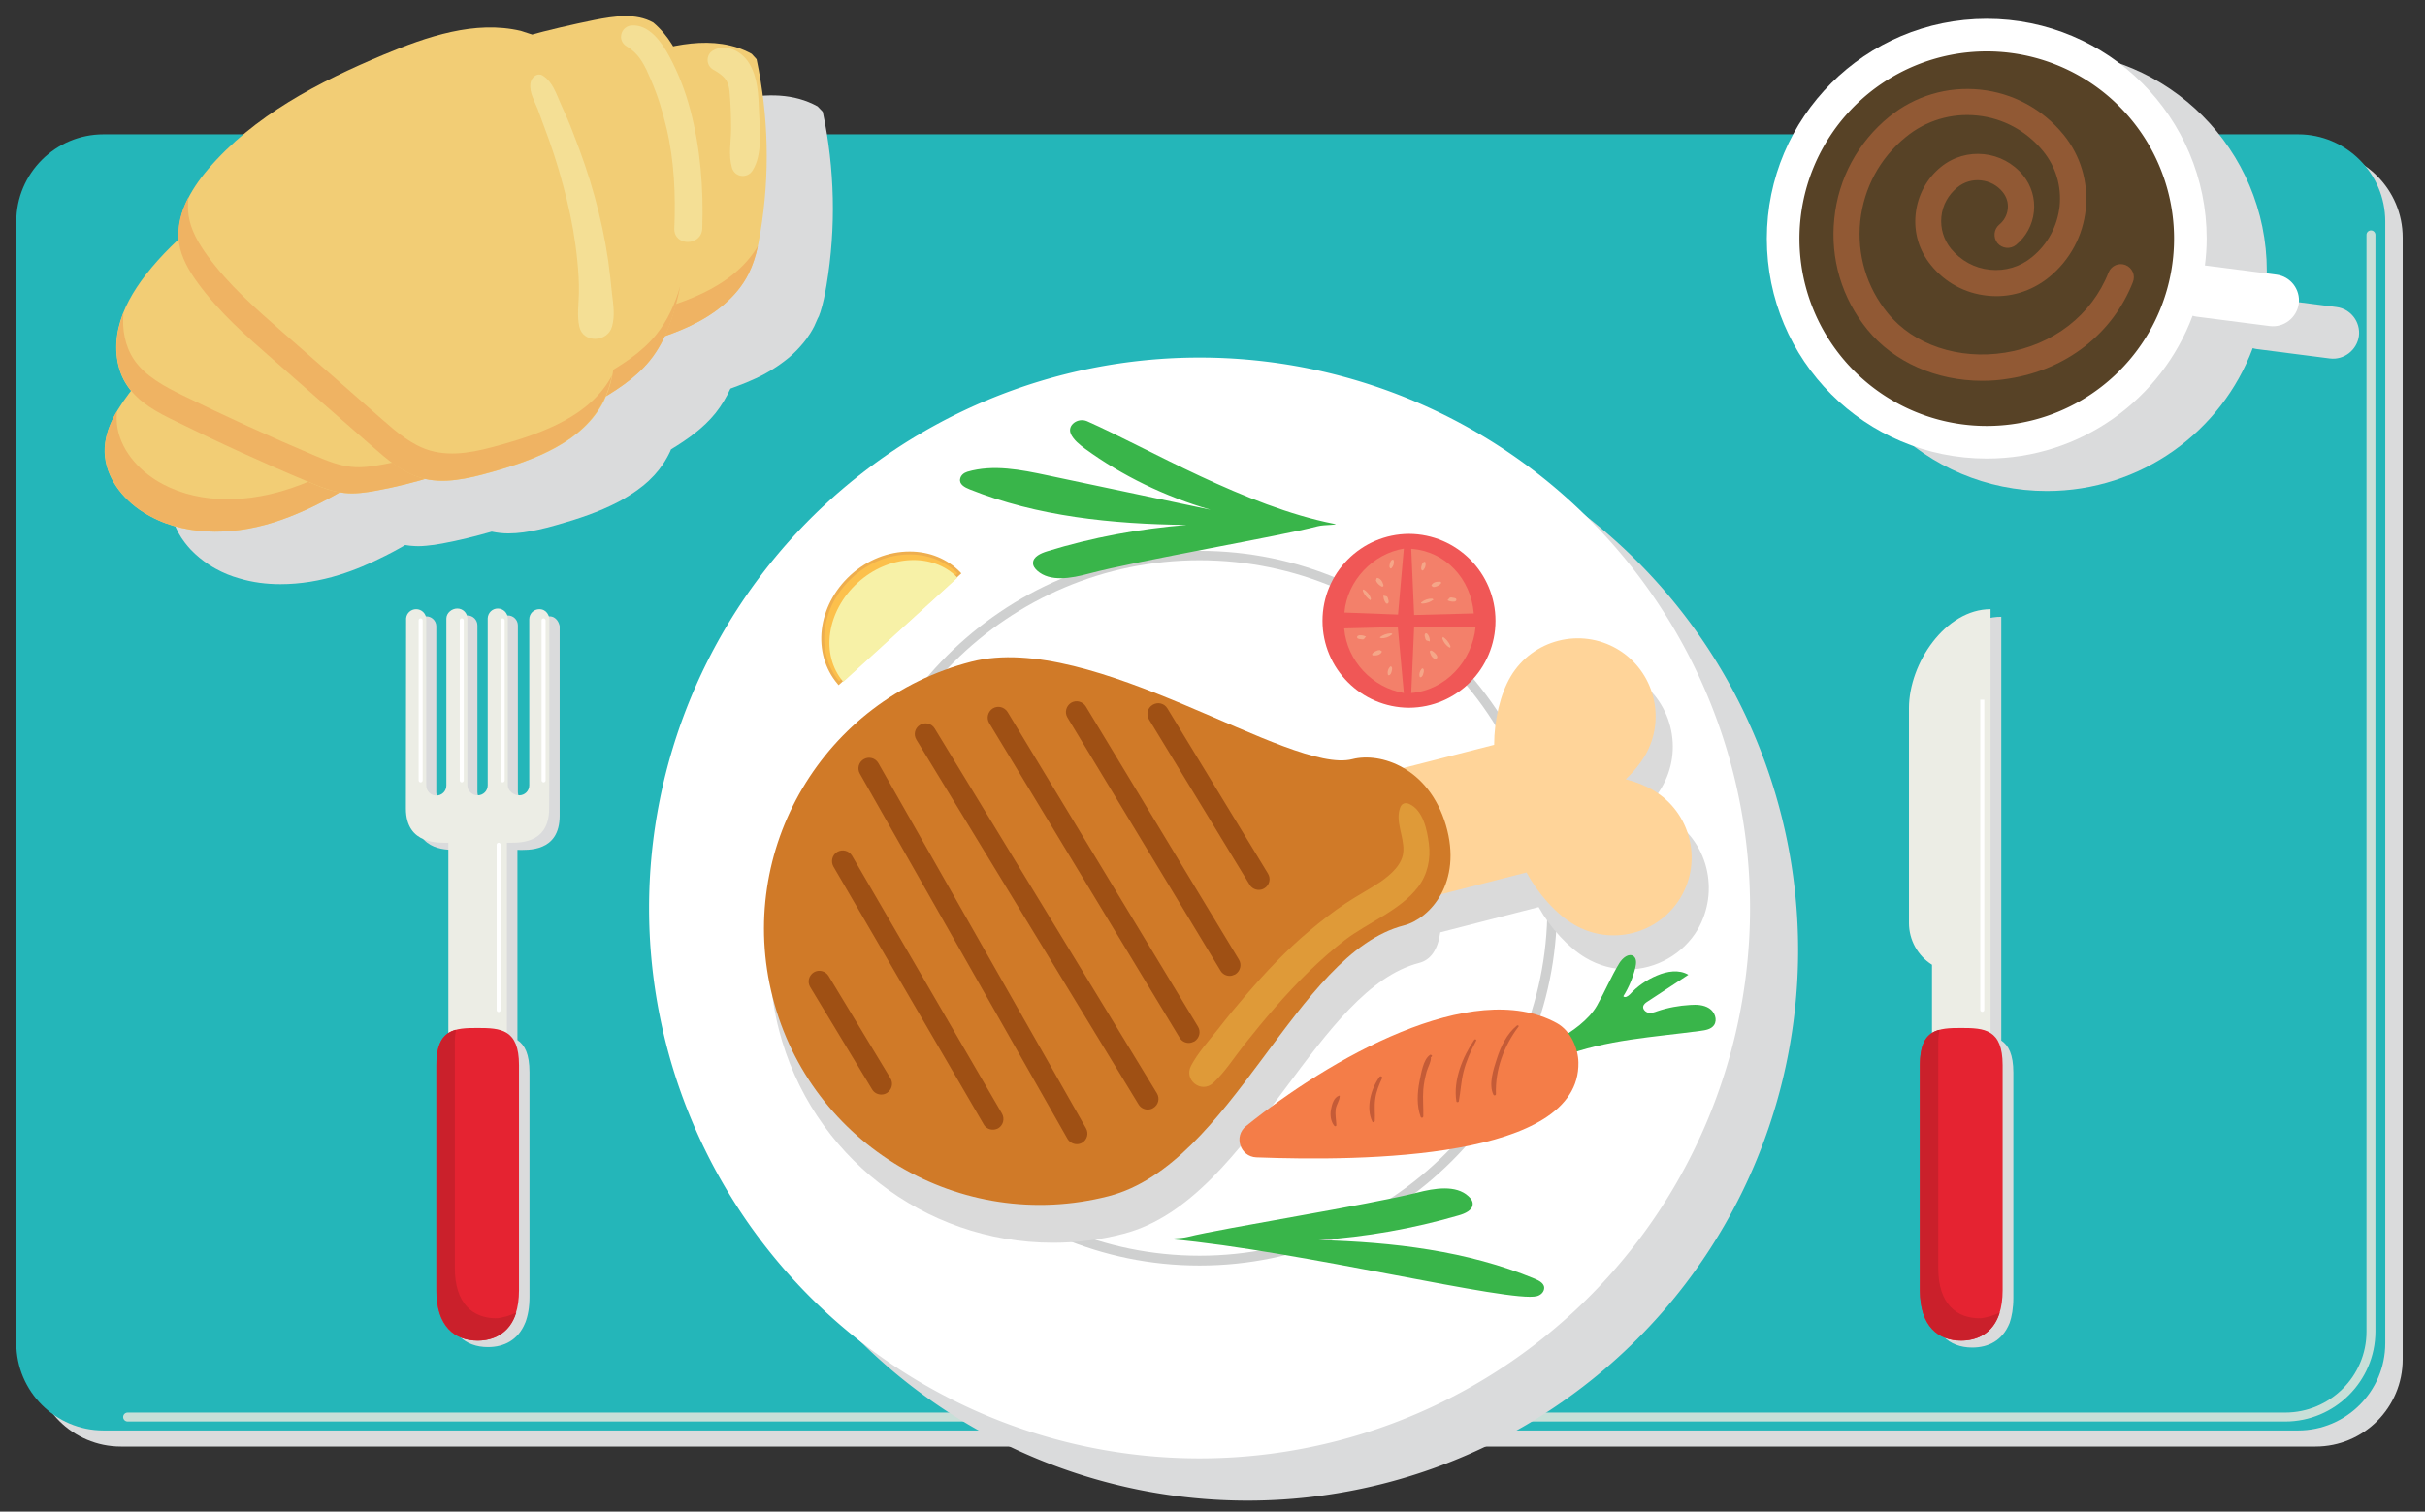 <?xml version="1.0" encoding="utf-8"?>
<svg id="master-artboard" viewBox="0 0 1084.981 676.414" version="1.1" xmlns="http://www.w3.org/2000/svg" x="0px" y="0px" style="enable-background:new 0 0 1400 980;" width="1084.981px" height="676.414px"><rect x="0" y="0" width="1084.981" height="676.414" fill="#333333" stroke="none"/><rect id="ee-background" x="0" y="0" width="1084.981" height="676.414" style="fill: white; fill-opacity: 0; pointer-events: none;"/>



<g transform="matrix(1, 0, 0, 1, -153.699, -273.101)">
		<g>
			<path class="st2" d="M1189.7,920.4H207.8c-21.5,0-39-17.5-39-39v-502c0-21.5,17.5-39,39-39h981.9c21.5,0,39,17.5,39,39v502&#10;&#9;&#9;&#9;&#9;C1228.7,902.9,1211.3,920.4,1189.7,920.4z" style="fill: rgb(218, 219, 220);"/>
		</g>
		<g>
			<path class="st3" d="M1181.9,913.2H200c-21.5,0-39-17.5-39-39v-502c0-21.5,17.5-39,39-39h981.9c21.5,0,39,17.5,39,39v502&#10;&#9;&#9;&#9;&#9;C1220.9,895.7,1203.4,913.2,1181.9,913.2z" style="fill: rgb(36, 182, 185);"/>
		</g>
		<g>
			<path class="st4" d="M1176.1,909.2H210.8c-1.1,0-2-0.9-2-2s0.9-2,2-2h965.3c20,0,36.4-16.2,36.4-36.2V378.2c0-1.1,0.9-2,2-2&#10;&#9;&#9;&#9;&#9;s2,0.9,2,2V869C1216.4,891.2,1198.3,909.2,1176.1,909.2z" style="fill: rgb(200, 223, 216);"/>
		</g>
	</g>
<g transform="matrix(1, 0, 0, 1, -153.699, -273.101)">
		<path class="st2" d="M399.5,548.9c-2.5,0-4.5,2-4.5,4.5v74l0,0.3c0,2.5-2,4.5-4.5,4.5c-2.5,0-5.1-2-5.1-4.5V553&#10;&#9;&#9;&#9;c0-2.5-2-4.5-4.5-4.5c-2.4,0-4.4,1.9-4.5,4.4v0.1v66v8.6c0,2.5-2,4.5-4.5,4.5c-2.5,0-4.6-2-4.6-4.5V553c0-2.5-2-4.5-4.5-4.5&#10;&#9;&#9;&#9;c-2.5,0-4.9,2-4.9,4.5v74.7c0,2.5-2,4.5-4.5,4.5c-2.5,0-4.5-2-4.5-4.5v-10.9c0,0,0,0,0,0v-63.4c0-0.1,0-0.1,0-0.2&#10;&#9;&#9;&#9;c-0.1-2.4-2.1-4.3-4.5-4.3c-2.4,0-4.3,1.8-4.5,4.1c0,0.3-0.1,83.6-0.1,85.1c0,16.4,15.1,15.3,19,15.3v85c-1.2,0.8-2.2,1.8-3.1,3.1&#10;&#9;&#9;&#9;c0,0,0,0,0,0c-0.4,0.6-0.7,1.3-1,2c0,0,0,0.1,0,0.1c-0.1,0.3-0.2,0.6-0.3,1c0,0.1-0.1,0.2-0.1,0.3c-0.1,0.3-0.2,0.7-0.3,1&#10;&#9;&#9;&#9;c0,0.1,0,0.2-0.1,0.2c-0.1,0.4-0.2,0.9-0.2,1.3c0,0.1,0,0.2,0,0.2c-0.1,0.4-0.1,0.8-0.1,1.2c0,0.2,0,0.3,0,0.5&#10;&#9;&#9;&#9;c0,0.4-0.1,0.7-0.1,1.1c0,0.2,0,0.3,0,0.5c0,0.6,0,1.1,0,1.7v100.8c0,16.2,8.3,22.5,18.5,22.5c7.3,0,13.5-3.2,16.6-10.7&#10;&#9;&#9;&#9;c0-0.1,0-0.1,0.1-0.2c1.2-3.1,1.9-6.9,1.9-11.6V752.9c0-8.1-2.1-12.2-5.4-14.4v-85.1c4.4,0,18.9,1.2,18.9-15.3&#10;&#9;&#9;&#9;c0-2.3,0-84.8,0-84.8C403.9,552.1,402.8,548.9,399.5,548.9z" style="fill: rgb(218, 219, 220);"/>
	</g><g transform="matrix(1, 0, 0, 1, -153.699, -273.101)">
			<g>
				<path class="st5" d="M344.4,613.5v-63.4c0-0.1,0-0.1,0-0.2L344.4,613.5C344.4,613.5,344.4,613.5,344.4,613.5z" style="fill: rgb(255, 255, 255);"/>
			</g>
			<g>
				<path class="st5" d="M371.9,549.8v66l0,0v-66.1C371.9,549.7,371.9,549.8,371.9,549.8z" style="fill: rgb(255, 255, 255);"/>
			</g>
			<g>
				<path class="st6" d="M399.5,550.2c0-1.3-1.1-4.5-4.5-4.5c-2.5,0-4.5,2-4.5,4.5v74l0,0.3c0,2.5-2,4.5-4.5,4.5&#10;&#9;&#9;&#9;&#9;&#9;c-2.5,0-5.1-2-5.1-4.5v-74.6c0-2.5-2-4.5-4.5-4.5c-2.4,0-4.4,1.9-4.5,4.4v74.7c0,2.5-2,4.5-4.5,4.5c-2.5,0-4.6-2-4.6-4.5v-74.6&#10;&#9;&#9;&#9;&#9;&#9;c0-2.5-2-4.5-4.5-4.5c-2.5,0-4.9,2-4.9,4.5v74.7c0,2.5-2,4.5-4.5,4.5c-2.5,0-4.5-2-4.5-4.5V550c-0.1-2.4-2.1-4.3-4.5-4.3&#10;&#9;&#9;&#9;&#9;&#9;c-2.4,0-4.3,1.8-4.5,4.1c0,0.3-0.1,83.6-0.1,85.1c0,16.4,15.1,15.3,19,15.3v99.1h0.8h24.7h0.7v-99.1c4.4,0,18.9,1.2,18.9-15.3&#10;&#9;&#9;&#9;&#9;&#9;C399.5,632.6,399.5,550.2,399.5,550.2z" style="fill: rgb(236, 237, 229);"/>
			</g>
		</g><path class="st7" d="M385.9,850.5c0,16.2-8.3,22.5-18.5,22.5c-10.2,0-18.5-6.3-18.5-22.5V749.7c0-16.2,8.3-16.6,18.5-16.6&#10;&#9;&#9;&#9;&#9;c10.3,0,18.5,0.5,18.5,16.6V850.5z" style="fill: rgb(229, 35, 49);" transform="matrix(1, 0, 0, 1, -153.699, -273.101)"/><path class="st8" d="M375.7,863c-10.2,0-18.5-6.3-18.5-22.5V739.8c0-2.3,0.2-4.2,0.5-5.9c-5.3,1.4-8.7,5.3-8.7,15.8v100.8&#10;&#9;&#9;&#9;&#9;c0,16.2,8.3,22.5,18.5,22.5c6.1,0,14.3-2.7,17.2-12.6C382.6,861.6,378,863,375.7,863z" style="fill: rgb(202, 32, 43);" transform="matrix(1, 0, 0, 1, -153.699, -273.101)"/><path class="st5" d="M375.9,651.1c0-0.5,0.4-0.9,0.9-0.9l0,0c0.5,0,0.9,0.4,0.9,0.9v74c0,0.5-0.4,0.9-0.9,0.9l0,0&#10;&#9;&#9;&#9;&#9;c-0.5,0-0.9-0.4-0.9-0.9V651.1z" style="fill: rgb(255, 255, 255);" transform="matrix(1, 0, 0, 1, -153.699, -273.101)"/><path class="st5" d="M396,550.7c0-0.5,0.4-0.9,0.9-0.9l0,0c0.4,0,0.9,0.4,0.9,0.9v71.6c0,0.5-0.4,0.9-0.9,0.9l0,0&#10;&#9;&#9;&#9;&#9;c-0.5,0-0.9-0.4-0.9-0.9V550.7z" style="fill: rgb(255, 255, 255);" transform="matrix(1, 0, 0, 1, -153.699, -273.101)"/><path class="st5" d="M377.7,550.7c0-0.5,0.4-0.9,0.9-0.9l0,0c0.5,0,0.9,0.4,0.9,0.9v71.6c0,0.5-0.4,0.9-0.9,0.9l0,0&#10;&#9;&#9;&#9;&#9;c-0.5,0-0.9-0.4-0.9-0.9V550.7z" style="fill: rgb(255, 255, 255);" transform="matrix(1, 0, 0, 1, -153.699, -273.101)"/><path class="st5" d="M359.4,550.7c0-0.5,0.4-0.9,0.9-0.9l0,0c0.5,0,0.9,0.4,0.9,0.9v71.6c0,0.5-0.4,0.9-0.9,0.9l0,0&#10;&#9;&#9;&#9;&#9;c-0.5,0-0.9-0.4-0.9-0.9V550.7z" style="fill: rgb(255, 255, 255);" transform="matrix(1, 0, 0, 1, -153.699, -273.101)"/><path class="st5" d="M341,550.7c0-0.5,0.4-0.9,0.9-0.9l0,0c0.5,0,0.9,0.4,0.9,0.9v71.6c0,0.5-0.4,0.9-0.9,0.9l0,0&#10;&#9;&#9;&#9;&#9;c-0.5,0-0.9-0.4-0.9-0.9V550.7z" style="fill: rgb(255, 255, 255);" transform="matrix(1, 0, 0, 1, -153.699, -273.101)"/>
<g transform="matrix(1, 0, 0, 1, -153.699, -273.101)">
		<path class="st2" d="M1054.5,853.9V753.1c0-8.1-2.1-12.2-5.4-14.4V549.1h0c-20.2,0-36.5,24.2-36.5,44.3v96.1&#10;&#9;&#9;&#9;c0,7.6,3.9,14.7,10.3,18.7v0v30.4c-1.2,0.8-2.2,1.8-3.1,3.1c0,0,0,0,0,0c-0.4,0.6-0.7,1.3-1,2c0,0,0,0.1,0,0.1&#10;&#9;&#9;&#9;c-0.1,0.3-0.2,0.6-0.3,1c0,0.1-0.1,0.2-0.1,0.3c-0.1,0.3-0.2,0.7-0.3,1c0,0.1,0,0.2-0.1,0.2c-0.1,0.4-0.2,0.9-0.2,1.3&#10;&#9;&#9;&#9;c0,0.1,0,0.2,0,0.2c-0.1,0.4-0.1,0.8-0.1,1.2c0,0.2,0,0.3,0,0.5c0,0.4-0.1,0.7-0.1,1.1c0,0.2,0,0.3,0,0.5c0,0.6,0,1.1,0,1.7v100.8&#10;&#9;&#9;&#9;c0,16.2,8.3,22.5,18.5,22.5c7.3,0,13.5-3.2,16.6-10.7c0-0.1,0-0.1,0.1-0.2C1053.8,862.4,1054.5,858.5,1054.5,853.9z" style="fill: rgb(218, 219, 220);"/>
	</g><g transform="matrix(1, 0, 0, 1, -153.699, -273.101)">
			<g>
				<path class="st6" d="M1007.8,590v96.1c0,7.6,3.9,14.7,10.3,18.7l0,0v44.5h26.2V545.7l0,0C1024.2,545.7,1007.8,569.8,1007.8,590z&#10;&#9;&#9;&#9;&#9;&#9;" style="fill: rgb(236, 237, 229);"/>
			</g>
		</g><path class="st7" d="M1049.7,850.5c0,16.2-8.3,22.5-18.5,22.5c-10.2,0-18.5-6.3-18.5-22.5V749.7c0-16.2,8.3-16.6,18.5-16.6&#10;&#9;&#9;&#9;&#9;c10.3,0,18.5,0.5,18.5,16.6V850.5z" style="fill: rgb(229, 35, 49);" transform="matrix(1, 0, 0, 1, -153.699, -273.101)"/><path class="st8" d="M1039.4,863c-10.2,0-18.5-6.3-18.5-22.5V739.8c0-2.3,0.2-4.2,0.5-5.9c-5.3,1.4-8.7,5.3-8.7,15.8v100.8&#10;&#9;&#9;&#9;&#9;c0,16.2,8.3,22.5,18.5,22.5c6.1,0,14.3-2.7,17.2-12.6C1046.3,861.6,1041.8,863,1039.4,863z" style="fill: rgb(202, 32, 43);" transform="matrix(1, 0, 0, 1, -153.699, -273.101)"/><path class="st5" d="M1039.7,586.2V725c0,0.5,0.4,0.9,0.9,0.9c0.5,0,0.9-0.4,0.9-0.9V586.2H1039.7z" style="fill: rgb(255, 255, 255);" transform="matrix(1, 0, 0, 1, -153.699, -273.101)"/>
<g transform="matrix(1, 0, 0, 1, -153.699, -273.101)">
		<g>
			<path class="st2" d="M1199.1,410.5l-32-4.1c0.5-3.9,0.8-7.9,0.8-12c0-54.3-44-98.4-98.4-98.4c-54.3,0-98.4,44-98.4,98.4&#10;&#9;&#9;&#9;&#9;s44,98.4,98.4,98.4c42.2,0,78.2-26.6,92.1-63.9c0.6,0.2,1.2,0.3,1.8,0.4l32.7,4.2c6.3,0.8,12.1-3.7,13-10v0&#10;&#9;&#9;&#9;&#9;C1209.9,417.1,1205.4,411.3,1199.1,410.5z" style="fill: rgb(218, 219, 220);"/>
		</g>
		<g>
			<path class="st5" d="M1172.2,396l-32-4.1c0.5-3.9,0.8-7.9,0.8-12c0-54.3-44-98.4-98.4-98.4c-54.3,0-98.4,44-98.4,98.4&#10;&#9;&#9;&#9;&#9;s44,98.4,98.4,98.4c42.2,0,78.2-26.6,92.1-63.9c0.6,0.2,1.2,0.3,1.8,0.4l32.7,4.2c6.3,0.8,12.1-3.7,13-10v0&#10;&#9;&#9;&#9;&#9;C1183,402.6,1178.5,396.8,1172.2,396z" style="fill: rgb(255, 255, 255);"/>
		</g>
		<g>
			<path d="M 1126.4 379.9 A 83.8 83.8 0 0 1 1042.6 463.7 A 83.8 83.8 0 0 1 958.8 379.9 A 83.8 83.8 0 0 1 1042.6 296.1 A 83.8 83.8 0 0 1 1126.4 379.9 Z" class="st9" style="fill: rgb(87, 66, 38);"/>
		</g>
		<g>
			<path class="st10" d="M1040.6,443.5c-20.5,0-39.5-8.3-51.4-22.9c-11.4-14-16.7-31.7-14.8-49.7c1.8-18,10.6-34.2,24.6-45.6&#10;&#9;&#9;&#9;&#9;c11.5-9.3,25.9-13.6,40.6-12.1c14.7,1.5,28,8.7,37.3,20.1c7.7,9.4,11.2,21.3,10,33.3s-7.1,23-16.5,30.6&#10;&#9;&#9;&#9;&#9;c-7.8,6.3-17.6,9.3-27.5,8.2c-10-1-19-5.9-25.3-13.7c-5.3-6.5-7.7-14.6-6.8-22.9c0.9-8.3,4.9-15.8,11.3-21&#10;&#9;&#9;&#9;&#9;c11.2-9.1,27.7-7.4,36.8,3.8c3.7,4.6,5.4,10.3,4.8,16.2c-0.6,5.9-3.5,11.2-8,14.9c-2.5,2-6.2,1.7-8.3-0.8c-2-2.5-1.7-6.2,0.8-8.3&#10;&#9;&#9;&#9;&#9;c2.1-1.7,3.5-4.2,3.8-7c0.3-2.8-0.5-5.4-2.3-7.6c-2.4-3-5.9-4.8-9.7-5.2c-3.8-0.4-7.6,0.7-10.6,3.2c-4,3.3-6.6,7.9-7.1,13.1&#10;&#9;&#9;&#9;&#9;c-0.5,5.2,1,10.2,4.3,14.3c4.4,5.3,10.5,8.7,17.4,9.4c6.9,0.7,13.6-1.3,18.9-5.7c7-5.7,11.3-13.8,12.3-22.7&#10;&#9;&#9;&#9;&#9;c0.9-9-1.7-17.7-7.4-24.7c-7.4-9-17.8-14.7-29.4-15.9c-11.6-1.2-23,2.2-32,9.6c-11.6,9.4-18.8,22.8-20.4,37.7&#10;&#9;&#9;&#9;&#9;c-1.5,14.9,2.8,29.5,12.3,41.1c11.5,14.2,31.7,21,52.5,17.7c21.5-3.4,38.8-16.8,46.3-35.9c1.2-3,4.6-4.5,7.6-3.3&#10;&#9;&#9;&#9;&#9;c3,1.2,4.5,4.6,3.3,7.6c-9,23-29.7,39.2-55.4,43.2C1048.6,443.2,1044.6,443.5,1040.6,443.5z" style="fill: rgb(145, 89, 52);"/>
		</g>
	</g>
<g transform="matrix(1, 0, 0, 1, -153.699, -273.101)">
		<path class="st2" d="M520.5,413.4c0.1-0.2,0.1-0.3,0.2-0.5c1.3-4,2.1-8.1,2.8-12.3c4.3-25.6,3.7-52.1-1.7-77.5l-2.3-2.4&#10;&#9;&#9;&#9;c-10.6-5.9-22.9-5.8-35.1-3.3c-2.4-4.1-5.3-7.6-8.8-10.6c-7.8-4.4-17.4-2.9-26.2-1.2c-9.5,1.9-18.9,4.1-28.2,6.6&#10;&#9;&#9;&#9;c0,0-0.1-0.1-0.1-0.1l-4.8-1.6c-20.5-4.8-41.8,2.5-61.2,10.6c-29.2,12.2-58.3,27.3-78.8,51.4c-3.8,4.4-7.2,9.4-9.7,14.7&#10;&#9;&#9;&#9;c0,0,0,0,0,0c-1.1,2.4-2,5-2.6,7.5c0,0.1-0.1,0.3-0.1,0.4c-0.1,0.7-0.3,1.3-0.4,2c0,0.2-0.1,0.5-0.1,0.7c-0.1,0.6-0.1,1.2-0.2,1.7&#10;&#9;&#9;&#9;c0,0.3,0,0.6,0,0.8c0,0.6,0,1.2,0,1.7c0,0.3,0,0.5,0,0.8c0,0.2,0,0.5,0.1,0.7c-5.3,4.9-10.3,10.2-14.8,16&#10;&#9;&#9;&#9;c-4.7,6.1-8.9,12.9-11.2,20.2c0,0,0,0.1,0,0.1c-0.4,1.1-0.7,2.3-1,3.5c-2,8.8-1.1,18.5,4,25.9c0.5,0.7,1,1.4,1.6,2&#10;&#9;&#9;&#9;c-2.3,2.9-4.4,6-6.3,9.1c0,0,0,0,0,0c0,0,0,0,0,0c-0.4,0.7-0.8,1.4-1.2,2.1c0,0,0,0.1,0,0.1c-1.1,2.1-2.1,4.3-2.8,6.6&#10;&#9;&#9;&#9;c0,0.1-0.1,0.3-0.1,0.4c-0.2,0.6-0.3,1.1-0.5,1.7c-0.1,0.2-0.1,0.4-0.2,0.7c-0.1,0.5-0.2,1-0.3,1.5c0,0.3-0.1,0.5-0.1,0.8&#10;&#9;&#9;&#9;c-0.1,0.5-0.1,1-0.2,1.6c0,0.2,0,0.5-0.1,0.7c0,0.7-0.1,1.5-0.1,2.3c0,0,0,0,0,0c0,0.7,0.1,1.4,0.1,2.1c0.2,2.1,0.7,4.1,1.4,6&#10;&#9;&#9;&#9;c1.1,3.2,2.8,6.3,4.9,9c0.8,1.1,1.8,2.2,2.7,3.2c2.4,2.5,5.2,4.8,8.1,6.7c1.1,0.7,2.1,1.3,3.2,1.9c3.3,1.8,6.7,3.2,10.3,4.2&#10;&#9;&#9;&#9;c5.9,1.8,12.2,2.6,18.5,2.6c8.8,0,17.8-1.5,26.1-4.1c7.2-2.2,14.1-5.2,20.8-8.6c1.1-0.6,2.2-1.1,3.3-1.7c1.9-1,3.8-2.1,5.6-3.1&#10;&#9;&#9;&#9;c0.7,0.1,1.5,0.2,2.2,0.3c1.2,0.1,2.4,0.2,3.6,0.2c2.4,0,4.8-0.3,7.2-0.6c1.2-0.2,2.4-0.4,3.6-0.6c7.5-1.4,14.8-3.2,22.1-5.3&#10;&#9;&#9;&#9;c2.4,0.5,4.9,0.8,7.4,0.8c4.5,0,9-0.7,13.5-1.7c2.8-0.6,5.5-1.3,8.2-2.1c9.3-2.6,18.9-5.8,27.5-10.3c1-0.5,2-1.1,3-1.7&#10;&#9;&#9;&#9;c1.4-0.8,2.7-1.7,4.1-2.6c0.6-0.4,1.2-0.8,1.7-1.2c1.7-1.2,3.3-2.5,4.8-3.9c0.1-0.1,0.2-0.2,0.3-0.3c3.1-2.9,5.8-6.3,7.9-10.1&#10;&#9;&#9;&#9;c0.3-0.6,0.7-1.2,1-1.9c0.3-0.6,0.6-1.2,0.8-1.8c7.4-4.5,14.5-9.5,19.9-16.2c2.7-3.4,4.9-7.1,6.7-11c2.4-0.9,4.9-1.8,7.3-2.8&#10;&#9;&#9;&#9;c1.4-0.6,2.7-1.2,4.1-1.8c1.3-0.6,2.7-1.3,4-2c1.1-0.6,2.1-1.2,3.1-1.8c0.5-0.3,0.9-0.6,1.4-0.9c0.9-0.6,1.7-1.1,2.5-1.7&#10;&#9;&#9;&#9;c1.1-0.8,2.2-1.6,3.3-2.5c0.8-0.7,1.7-1.4,2.4-2.1c1.1-1,2.1-2.1,3.1-3.2c1-1.1,1.9-2.2,2.8-3.4c1.3-1.8,2.5-3.7,3.5-5.7&#10;&#9;&#9;&#9;c0.4-0.9,0.8-1.8,1.2-2.7c0.1-0.2,0.2-0.5,0.3-0.7C520,414.9,520.3,414.1,520.5,413.4z" style="fill: rgb(218, 219, 220);"/>
	</g><g transform="matrix(1, 0, 0, 1, -153.699, -273.101)">
			<path class="st11" d="M490,297.2c-16.6-9.2-37.2-3.9-55.1,2.4c-84.6,29.5-165.5,76.3-221.1,146.5c-6.8,8.6-13.5,18.4-13.3,29.3&#10;&#9;&#9;&#9;&#9;c0.3,11.1,7.9,21,17.3,26.9c16.9,10.8,39,10.6,58.1,4.6c19.2-6,36.2-17.2,53.3-27.7c31.5-19.5,64.3-37.6,99.6-48.7&#10;&#9;&#9;&#9;&#9;c11.3-3.6,23-6.5,33.7-11.6c10.7-5.1,20.8-12.7,26.1-23.4c2.9-5.7,4.3-12.1,5.3-18.4c4.3-25.6,3.7-52.1-1.7-77.5L490,297.2z" style="fill: rgb(242, 205, 117);"/>
		</g><path class="st12" d="M467.9,404.4c-10.7,5.1-22.4,8-33.7,11.6c-35.3,11.2-68.1,29.2-99.6,48.7c-17.1,10.6-34.1,21.8-53.3,27.7&#10;&#9;&#9;&#9;&#9;c-19.2,6-41.2,6.1-58.1-4.6c-9.4-6-17-15.8-17.3-26.9c0-1.3,0-2.6,0.2-3.9c-3.4,5.7-5.7,11.8-5.5,18.4c0.3,11.1,7.9,21,17.3,26.9&#10;&#9;&#9;&#9;&#9;c16.9,10.8,39,10.6,58.1,4.6c19.2-6,36.2-17.2,53.3-27.7c31.5-19.5,64.3-37.6,99.6-48.7c11.3-3.6,23-6.5,33.7-11.6&#10;&#9;&#9;&#9;&#9;c10.7-5.1,20.8-12.7,26.1-23.4c1.9-3.9,3.2-8,4.1-12.3C487.2,392.8,477.8,399.7,467.9,404.4z" style="fill: rgb(239, 179, 99);" transform="matrix(1, 0, 0, 1, -153.699, -273.101)"/><path class="st11" d="M446,283.2c-7.8-4.4-17.4-2.9-26.2-1.2c-20.6,4.2-41,9.4-60.5,17.3c-32.1,13-60.8,33-89.2,52.8&#10;&#9;&#9;&#9;&#9;c-18.5,12.9-37.3,26.1-51.2,44c-5.5,7.1-10.2,15.1-12.2,23.8c-2,8.8-1.1,18.5,4,25.9c5,7.5,13.4,11.9,21.5,15.8&#10;&#9;&#9;&#9;&#9;c19.6,9.7,39.5,18.8,59.6,27.2c5.2,2.2,10.4,4.3,16,4.9c4.8,0.5,9.6-0.2,14.4-1.1c34.4-6.3,66.5-21.5,96.8-38.8&#10;&#9;&#9;&#9;&#9;c9.3-5.3,18.7-11.1,25.4-19.4c7.5-9.3,11.1-21.2,13.5-33C466,362.7,472.4,305.5,446,283.2L446,283.2z" style="fill: rgb(242, 205, 117);" transform="matrix(1, 0, 0, 1, -153.699, -273.101)"/><path class="st12" d="M447.4,422.7c-6.7,8.4-16.1,14.1-25.4,19.4c-30.3,17.4-62.4,32.6-96.8,38.8c-4.7,0.9-9.6,1.6-14.4,1.1&#10;&#9;&#9;&#9;&#9;c-5.6-0.6-10.8-2.7-16-4.9c-20.1-8.5-40-17.6-59.6-27.2c-8.1-4-16.4-8.4-21.5-15.8c-4.1-6.1-5.5-13.7-4.7-21.1&#10;&#9;&#9;&#9;&#9;c-0.9,2.2-1.6,4.5-2.2,6.9c-2,8.8-1.1,18.5,4,25.9c5,7.5,13.4,11.9,21.5,15.8c19.6,9.7,39.5,18.8,59.6,27.2&#10;&#9;&#9;&#9;&#9;c5.2,2.2,10.4,4.3,16,4.9c4.8,0.5,9.6-0.2,14.4-1.1c34.4-6.3,66.5-21.5,96.8-38.8c9.3-5.3,18.7-11.1,25.4-19.4&#10;&#9;&#9;&#9;&#9;c7.5-9.3,11.1-21.2,13.5-33c0,0,0-0.1,0-0.1C455.7,409.1,452.4,416.5,447.4,422.7z" style="fill: rgb(239, 179, 99);" transform="matrix(1, 0, 0, 1, -153.699, -273.101)"/><path class="st11" d="M386.7,286.9c-20.5-4.8-41.8,2.5-61.2,10.6c-29.2,12.2-58.3,27.3-78.8,51.4c-7.9,9.3-14.6,21-12.7,33&#10;&#9;&#9;&#9;&#9;c1,6.5,4.5,12.5,8.4,17.8c9.4,13,21.6,23.7,33.7,34.3c14.8,13,29.6,26,44.5,39c6.5,5.7,13.2,11.5,21.4,13.9&#10;&#9;&#9;&#9;&#9;c10.2,3,21.2,0.4,31.5-2.5c19.7-5.5,41.2-13.6,50.4-31.9c6.4-12.9,5.2-28.1,3.7-42.5c-4.5-42.5-11.4-86.6-36-121.5L386.7,286.9z" style="fill: rgb(242, 205, 117);" transform="matrix(1, 0, 0, 1, -153.699, -273.101)"/><path class="st12" d="M377.6,472.2c-10.3,2.9-21.2,5.5-31.5,2.5c-8.2-2.4-15-8.3-21.4-13.9c-14.8-13-29.6-26-44.5-39&#10;&#9;&#9;&#9;&#9;c-12.1-10.6-24.3-21.3-33.7-34.3c-3.9-5.4-7.4-11.3-8.4-17.8c-0.4-2.9-0.4-5.7,0-8.5c-3.4,6.5-5.4,13.5-4.3,20.7&#10;&#9;&#9;&#9;&#9;c1,6.5,4.5,12.5,8.4,17.8c9.4,13,21.6,23.7,33.7,34.3c14.8,13,29.6,26,44.5,39c6.5,5.7,13.2,11.5,21.4,13.9&#10;&#9;&#9;&#9;&#9;c10.2,3,21.2,0.4,31.5-2.5c19.7-5.5,41.2-13.6,50.4-31.9c1.8-3.6,3-7.5,3.8-11.4C418.2,458.8,397.1,466.8,377.6,472.2z" style="fill: rgb(239, 179, 99);" transform="matrix(1, 0, 0, 1, -153.699, -273.101)"/><path class="st13" d="M391,310.5c-0.5,4,1.9,7.9,3.3,11.5c1.7,4.6,3.4,9.2,5.1,13.9c3.1,8.7,5.7,17.6,7.9,26.6&#10;&#9;&#9;&#9;&#9;c2.2,9,3.8,18.1,4.7,27.3c0.5,4.9,0.8,9.8,0.7,14.6c-0.1,5-0.9,9.9,0.2,14.9c1.7,7.5,12.6,7,14.6,0c1.4-4.9,0.6-9.9,0-14.9&#10;&#9;&#9;&#9;&#9;c-0.5-4.9-1-9.8-1.7-14.7c-1.4-9.7-3.5-19.3-6.1-28.8c-2.6-9.5-5.9-18.9-9.5-28.1c-1.7-4.5-3.6-8.9-5.6-13.2&#10;&#9;&#9;&#9;&#9;c-2-4.5-3.6-9.7-7.8-12.5C394.2,305.2,391.3,307.8,391,310.5L391,310.5z" style="fill: rgb(244, 223, 149);" transform="matrix(1, 0, 0, 1, -153.699, -273.101)"/><path class="st13" d="M434,293.8c6.1,3.7,8.2,8.7,11,15.2c3,6.9,5.2,14.1,6.9,21.4c3.5,14.7,4.1,29.9,3.5,44.9&#10;&#9;&#9;&#9;&#9;c-0.3,8.1,12.2,8.1,12.5,0c0.6-17.9-0.8-35.9-5.4-53.2c-2.2-8.3-5.3-16.3-9.4-23.9c-3.3-6.1-8.9-14.2-16.7-13.7&#10;&#9;&#9;&#9;&#9;C431.6,284.7,429.6,291.1,434,293.8L434,293.8z" style="fill: rgb(244, 223, 149);" transform="matrix(1, 0, 0, 1, -153.699, -273.101)"/><path class="st13" d="M472.7,304.2c4.3,2.5,6.8,4.2,7.4,9.7c0.5,5.6,0.7,11.1,0.7,16.7c0,6-1.3,11.8,0.4,17.6&#10;&#9;&#9;&#9;&#9;c1.3,4.3,6.9,4.9,9.2,1.2c4.6-7.2,3.2-18.4,2.9-26.6c-0.3-7.4-0.5-15-4.5-21.5c-3.2-5.2-10.3-9-16.1-5.6&#10;&#9;&#9;&#9;&#9;C469.5,297.5,469.5,302.3,472.7,304.2L472.7,304.2z" style="fill: rgb(244, 223, 149);" transform="matrix(1, 0, 0, 1, -153.699, -273.101)"/>
<g transform="matrix(1, 0, 0, 1, -153.699, -273.101)">
		<g>
			<g>
				<path d="M 958.2 698.3 A 246.3 246.3 0 0 1 711.9 944.6 A 246.3 246.3 0 0 1 465.6 698.3 A 246.3 246.3 0 0 1 711.9 452 A 246.3 246.3 0 0 1 958.2 698.3 Z" class="st2" style="fill: rgb(218, 219, 220);"/>
			</g>
			<g>
				<path d="M 936.7 679.4 A 246.3 246.3 0 0 1 690.4 925.7 A 246.3 246.3 0 0 1 444.1 679.4 A 246.3 246.3 0 0 1 690.4 433.1 A 246.3 246.3 0 0 1 936.7 679.4 Z" class="st5" style="fill: rgb(255, 255, 255);"/>
			</g>
			<g>
				<g>
					<path d="M 848.2 679.4 A 157.8 157.8 0 0 1 690.4 837.2 A 157.8 157.8 0 0 1 532.6 679.4 A 157.8 157.8 0 0 1 690.4 521.6 A 157.8 157.8 0 0 1 848.2 679.4 Z" class="st5" style="fill: rgb(255, 255, 255);"/>
				</g>
				<g>
					<path class="st14" d="M690.4,839.4c-88.2,0-159.9-71.8-159.9-159.9s71.8-159.9,159.9-159.9c88.2,0,159.9,71.8,159.9,159.9&#10;&#9;&#9;&#9;&#9;&#9;&#9;S778.6,839.4,690.4,839.4z M690.4,523.8c-85.8,0-155.6,69.8-155.6,155.6S604.6,835,690.4,835c85.8,0,155.6-69.8,155.6-155.6&#10;&#9;&#9;&#9;&#9;&#9;&#9;S776.2,523.8,690.4,523.8z" style="fill: rgb(207, 208, 208);"/>
				</g>
			</g>
		</g>
	</g><g transform="matrix(1, 0, 0, 1, -153.699, -273.101)">
			<g>
				<g>
					<path class="st15" d="M582.9,529.6c-12.2-12.6-33.5-12.1-48.2,1.3c-14.7,13.4-17.1,34.6-5.7,47.9L582.9,529.6z" style="fill: rgb(252, 192, 76);"/>
				</g>
				<g>
					<path class="st16" d="M528.9,579.7l-0.4-0.5c-11.7-13.7-9.2-35.1,5.8-48.8c7.5-6.8,16.8-10.5,26.4-10.5&#10;&#9;&#9;&#9;&#9;&#9;&#9;c8.9,0,16.9,3.3,22.7,9.3l0.4,0.5L528.9,579.7z M560.7,521.2c-9.2,0-18.3,3.6-25.5,10.2c-14.3,13-16.9,33.3-6.1,46.5l53-48.3&#10;&#9;&#9;&#9;&#9;&#9;&#9;C576.5,524.2,569,521.2,560.7,521.2z" style="fill: rgb(238, 174, 78);"/>
				</g>
			</g>
			<g>
				<path class="st17" d="M582.1,531.6c-11-11.3-30.8-10.4-44.7,2.3s-16.7,32.3-6.4,44.3L582.1,531.6z" style="fill: rgb(247, 241, 167);"/>
			</g>
		</g><g transform="matrix(1, 0, 0, 1, -153.699, -273.101)">
			<g>
				<path class="st18" d="M784.1,512c-21.4,0.1-38.7,17.5-38.7,38.9c0,21.4,17.3,38.8,38.7,38.9c21.4-0.1,38.7-17.5,38.7-38.9&#10;&#9;&#9;&#9;&#9;&#9;S805.5,512.1,784.1,512z" style="fill: rgb(240, 87, 86);"/>
			</g>
			<g>
				<g>
					<path class="st19" d="M786.4,553.6l-1.3,29.6c15.3-1.2,27.4-14.3,28.8-29.6H786.4z" style="fill: rgb(243, 128, 106);"/>
				</g>
			</g>
			<g>
				<path class="st19" d="M786.4,548.3l26.7-0.7c-1.3-15.5-12.6-27.8-28-28.9L786.4,548.3z" style="fill: rgb(243, 128, 106);"/>
			</g>
			<g>
				<path class="st19" d="M779.1,553.7l-24,0.6c1.2,14.6,12.8,26.6,26.7,28.9L779.1,553.7z" style="fill: rgb(243, 128, 106);"/>
			</g>
			<g>
				<path class="st19" d="M781.8,518.6c-13.8,2.3-25.3,14.2-26.6,28.6l24,0.9L781.8,518.6z" style="fill: rgb(243, 128, 106);"/>
			</g>
		</g><g transform="matrix(1, 0, 0, 1, -153.699, -273.101)">
				<path class="st20" d="M766.8,541.7c-1.5-1-2.6-2.4-3.3-4c-0.1-0.3-0.1-0.8,0.2-0.8c0.1,0,0.2,0,0.3,0.1c1.5,0.9,2.6,2.4,3.1,4" style="fill: rgb(245, 166, 136);"/>
			</g><path class="st20" d="M769.3,532.8c0.3,1,1.2,1.9,2.1,2.5c0.2,0.1,0.4,0.2,0.6,0.3s0.4,0,0.6-0.2c0.1-0.2,0.1-0.4,0-0.7&#10;&#9;&#9;&#9;&#9;&#9;c-0.2-0.7-0.5-1.4-1-2c-0.5-0.6-1.2-1-1.9-1" style="fill: rgb(245, 166, 136);" transform="matrix(1, 0, 0, 1, -153.699, -273.101)"/><path class="st20" d="M774.5,543.2c0.3-0.1,0.5-0.5,0.5-0.9c0-0.4-0.1-0.7-0.2-1c-0.1-0.4-0.2-0.9-0.5-1.2&#10;&#9;&#9;&#9;&#9;&#9;c-0.4-0.4-1.2-0.2-1.6-0.6c-0.1,1.1,0.2,2.2,0.8,3.1C773.7,543,774.1,543.4,774.5,543.2z" style="fill: rgb(245, 166, 136);" transform="matrix(1, 0, 0, 1, -153.699, -273.101)"/><path class="st20" d="M776.2,523.9c-0.5,0.5-0.6,1.3-0.8,2c-0.1,0.5-0.1,1,0.2,1.4c0.1,0.1,0.2,0.2,0.3,0.2&#10;&#9;&#9;&#9;&#9;&#9;c0.2,0,0.4-0.1,0.5-0.3c0.7-0.8,1.1-2,0.9-3.1c0-0.2-0.1-0.3-0.2-0.5C776.9,523.5,776.4,523.6,776.2,523.9z" style="fill: rgb(245, 166, 136);" transform="matrix(1, 0, 0, 1, -153.699, -273.101)"/><g transform="matrix(1, 0, 0, 1, -153.699, -273.101)">
				<path class="st20" d="M795.1,541.4c-1.4,1.1-3.1,1.7-4.9,1.8c-0.3,0-0.8-0.1-0.7-0.4c0-0.1,0.1-0.2,0.2-0.2&#10;&#9;&#9;&#9;&#9;&#9;c1.3-1.1,3.1-1.7,4.8-1.6" style="fill: rgb(245, 166, 136);"/>
			</g><path class="st20" d="M795,535.8c1.1,0,2.1-0.5,3-1.2c0.2-0.1,0.3-0.3,0.4-0.4c0.1-0.2,0.1-0.4,0-0.6c-0.1-0.2-0.4-0.2-0.6-0.2&#10;&#9;&#9;&#9;&#9;&#9;c-0.7,0-1.5,0-2.2,0.3c-0.7,0.3-1.3,0.8-1.5,1.5" style="fill: rgb(245, 166, 136);" transform="matrix(1, 0, 0, 1, -153.699, -273.101)"/><path class="st20" d="M805.3,541.6c0.1-0.4-0.2-0.7-0.5-0.8c-0.3-0.1-0.7-0.2-1-0.2c-0.4-0.1-0.9-0.2-1.3-0.1&#10;&#9;&#9;&#9;&#9;&#9;c-0.5,0.2-0.7,0.9-1.2,1.2c0.9,0.5,2,0.7,3.1,0.6C804.7,542.3,805.2,542.1,805.3,541.6z" style="fill: rgb(245, 166, 136);" transform="matrix(1, 0, 0, 1, -153.699, -273.101)"/><path class="st20" d="M790.4,524.8c-0.5,0.5-0.6,1.3-0.8,2c-0.1,0.5-0.1,1,0.2,1.4c0.1,0.1,0.2,0.2,0.3,0.2&#10;&#9;&#9;&#9;&#9;&#9;c0.2,0,0.4-0.1,0.5-0.3c0.7-0.8,1.1-2,0.9-3.1c0-0.2-0.1-0.3-0.2-0.5C791.1,524.4,790.6,524.6,790.4,524.8z" style="fill: rgb(245, 166, 136);" transform="matrix(1, 0, 0, 1, -153.699, -273.101)"/><g transform="matrix(1, 0, 0, 1, -153.699, -273.101)">
				<path class="st20" d="M799.3,558.1c1.5,1,2.6,2.4,3.3,4c0.1,0.3,0.1,0.8-0.2,0.8c-0.1,0-0.2,0-0.3-0.1c-1.5-0.9-2.6-2.4-3.1-4" style="fill: rgb(245, 166, 136);"/>
			</g><path class="st20" d="M796.8,567c-0.3-1-1.2-1.9-2.1-2.5c-0.2-0.1-0.4-0.2-0.6-0.3c-0.2,0-0.4,0-0.6,0.2c-0.1,0.2-0.1,0.4,0,0.7&#10;&#9;&#9;&#9;&#9;&#9;c0.2,0.7,0.5,1.4,1,2c0.5,0.6,1.2,1,1.9,1" style="fill: rgb(245, 166, 136);" transform="matrix(1, 0, 0, 1, -153.699, -273.101)"/><path class="st20" d="M791.6,556.5c-0.3,0.1-0.5,0.5-0.5,0.9s0.1,0.7,0.2,1c0.1,0.4,0.2,0.9,0.5,1.2c0.4,0.4,1.2,0.2,1.6,0.6&#10;&#9;&#9;&#9;&#9;&#9;c0.1-1.1-0.2-2.2-0.8-3.1C792.4,556.8,792,556.4,791.6,556.5z" style="fill: rgb(245, 166, 136);" transform="matrix(1, 0, 0, 1, -153.699, -273.101)"/><path class="st20" d="M789.9,575.8c0.5-0.5,0.6-1.3,0.8-2c0.1-0.5,0.1-1-0.2-1.4c-0.1-0.1-0.2-0.2-0.3-0.2&#10;&#9;&#9;&#9;&#9;&#9;c-0.2,0-0.4,0.1-0.5,0.3c-0.7,0.8-1.1,2-0.9,3.1c0,0.2,0.1,0.3,0.2,0.5C789.2,576.3,789.7,576.1,789.9,575.8z" style="fill: rgb(245, 166, 136);" transform="matrix(1, 0, 0, 1, -153.699, -273.101)"/><g transform="matrix(1, 0, 0, 1, -153.699, -273.101)">
				<path class="st20" d="M771,558.3c1.4-1.1,3.1-1.7,4.9-1.8c0.3,0,0.8,0.1,0.7,0.4c0,0.1-0.1,0.2-0.2,0.2&#10;&#9;&#9;&#9;&#9;&#9;c-1.3,1.1-3.1,1.7-4.8,1.6" style="fill: rgb(245, 166, 136);"/>
			</g><path class="st20" d="M771.1,564c-1.1,0-2.1,0.5-3,1.2c-0.2,0.1-0.3,0.3-0.4,0.4c-0.1,0.2-0.1,0.4,0,0.6&#10;&#9;&#9;&#9;&#9;&#9;c0.1,0.2,0.4,0.2,0.6,0.2c0.7,0,1.5,0,2.2-0.3c0.7-0.3,1.3-0.8,1.5-1.5" style="fill: rgb(245, 166, 136);" transform="matrix(1, 0, 0, 1, -153.699, -273.101)"/><path class="st20" d="M760.9,558.1c-0.1,0.4,0.2,0.7,0.5,0.8c0.3,0.1,0.7,0.2,1,0.2c0.4,0.1,0.9,0.2,1.3,0.1&#10;&#9;&#9;&#9;&#9;&#9;c0.5-0.2,0.7-0.9,1.2-1.2c-0.9-0.5-2-0.7-3.1-0.6C761.4,557.5,760.9,557.7,760.9,558.1z" style="fill: rgb(245, 166, 136);" transform="matrix(1, 0, 0, 1, -153.699, -273.101)"/><path class="st20" d="M775.7,574.9c0.5-0.5,0.6-1.3,0.8-2c0.1-0.5,0.1-1-0.2-1.4c-0.1-0.1-0.2-0.2-0.3-0.2&#10;&#9;&#9;&#9;&#9;&#9;c-0.2,0-0.4,0.1-0.5,0.3c-0.7,0.8-1.1,2-0.9,3.1c0,0.2,0.1,0.3,0.2,0.5C775,575.4,775.5,575.2,775.7,574.9z" style="fill: rgb(245, 166, 136);" transform="matrix(1, 0, 0, 1, -153.699, -273.101)"/><g transform="matrix(1, 0, 0, 1, -153.699, -273.101)">
			<path class="st21" d="M917.1,661.3c-2.4-9.4-8.4-17.4-16.7-22.3c-2.9-1.7-6.3-3.2-10.2-4.4c2.8-2.9,5.1-5.9,6.8-8.8&#10;&#9;&#9;&#9;&#9;c5-8.4,6.4-18.2,4-27.6c-2.4-9.4-8.4-17.4-16.7-22.3c-5.6-3.3-12.1-5.1-18.6-5.1c-12.8,0-24.9,6.9-31.4,17.9&#10;&#9;&#9;&#9;&#9;c-4.6,7.7-7.5,19.2-7.6,30.2l-46,11.8c-4-4.5-8.6-7.6-13.6-7.6c-1,0-2,0.1-3,0.4c-1.2,0.3-2.6,0.5-4.2,0.5&#10;&#9;&#9;&#9;&#9;c-11.8,0-31.1-8.3-53.5-18c-30.6-13.2-65.3-28.2-95.2-28.2c-6.3,0-12.3,0.7-17.7,2.1c-32.8,8.4-60.3,29-77.6,58.1&#10;&#9;&#9;&#9;&#9;c-17.2,29.1-22.1,63.2-13.7,95.9c14.4,56.1,64.8,95.3,122.6,95.3c10.6,0,21.2-1.3,31.5-4c29.7-7.6,51.4-36.8,72.4-65&#10;&#9;&#9;&#9;&#9;c19.3-25.9,37.5-50.4,59.9-56.2c5.2-1.3,8.4-5.9,9.5-13.7l44-11.3c5.4,9.6,13.5,18.3,21.2,22.8c5.6,3.3,12.1,5.1,18.6,5.1&#10;&#9;&#9;&#9;&#9;c12.8,0,24.9-6.9,31.4-17.9C918.1,680.6,919.5,670.8,917.1,661.3z" style="fill: rgb(218, 218, 218);"/>
		</g><g transform="matrix(1, 0, 0, 1, -153.699, -273.101)">
				<g>
					<path class="st22" d="M822.2,606.4l-126,32.2c-5.3-9.8-13.4-18.7-21.2-23.3c-16.6-9.8-38-4.3-47.8,12.2&#10;&#9;&#9;&#9;&#9;&#9;&#9;c-9.8,16.6-4.3,38,12.2,47.8c3.5,2.1,7.8,3.8,12.4,5c-3.5,3.3-6.4,6.9-8.5,10.4c-9.8,16.6-4.3,38,12.2,47.8&#10;&#9;&#9;&#9;&#9;&#9;&#9;c16.6,9.8,38,4.3,47.8-12.2c4.6-7.8,7.4-19.5,7.4-30.6l126-32.2c5.3,9.8,13.4,18.7,21.2,23.3c16.6,9.8,38,4.3,47.8-12.2&#10;&#9;&#9;&#9;&#9;&#9;&#9;c9.8-16.6,4.3-38-12.2-47.8c-3.5-2.1-7.8-3.8-12.4-5c3.5-3.3,6.4-6.9,8.5-10.4c9.8-16.6,4.3-38-12.2-47.8&#10;&#9;&#9;&#9;&#9;&#9;&#9;c-16.6-9.8-38-4.3-47.8,12.2C825,583.6,822.2,595.2,822.2,606.4z" style="fill: rgb(255, 212, 153);"/>
				</g>
				<g>
					<path class="st23" d="M656.6,691.6c-13,4-9.4,29.7-3.6,35s15.3,5.9,22.2,2s11.3-11.6,11.9-19.5c0.2-3.1-0.1-6.3-0.4-9.4&#10;&#9;&#9;&#9;&#9;&#9;&#9;c-0.3-2.7-0.5-5.3-0.8-8c-0.2-1.6-0.4-3.4-1.8-4.2C682.8,686.7,671.3,687.1,656.6,691.6z" style="fill: rgb(253, 234, 209);"/>
				</g>
				<g>
					<path class="st23" d="M632.1,648.9c5,15.5,23.4,23.7,48.3,16.7l39.1-10c3.5-0.9,5.5-4.4,4.7-7.9l0,0c-0.9-3.5-4.4-5.5-7.9-4.7&#10;&#9;&#9;&#9;&#9;&#9;&#9;l-29.8,7.6c-5.5,1.4-11-1.7-13.1-7c0,0,0,0,0-0.1c-1.2-2.9-2.5-5.8-4.2-8.4c-4.5-7-12.5-11.8-20.8-11.4&#10;&#9;&#9;&#9;&#9;&#9;&#9;C636,624.4,628.3,637.2,632.1,648.9z" style="fill: rgb(253, 234, 209);"/>
				</g>
			</g><path class="st24" d="M588.3,569.2c54.6-14,142.4,50.8,170.5,43.6c12.5-3.2,34.1,3.7,41.8,29.5c7.6,25.8-7.2,41.9-18.7,44.9&#10;&#9;&#9;&#9;&#9;&#9;c-48.6,12.4-76.9,107-132.3,121.2c-66.1,16.9-133.3-22.9-150.2-89S522.2,586.1,588.3,569.2z" style="fill: rgb(208, 122, 40);" transform="matrix(1, 0, 0, 1, -153.699, -273.101)"/><g transform="matrix(1, 0, 0, 1, -153.699, -273.101)">
					<path class="st25" d="M597.9,778.6c-1.7,0-3.3-0.9-4.1-2.4l-67.2-115.3c-1.3-2.3-0.6-5.2,1.7-6.6c2.3-1.3,5.2-0.6,6.6,1.7&#10;&#9;&#9;&#9;&#9;&#9;&#9;L602,771.4c1.3,2.3,0.6,5.2-1.7,6.6C599.5,778.4,598.7,778.6,597.9,778.6z" style="fill: rgb(159, 80, 20);"/>
				</g><path class="st25" d="M548,762.9c-1.6,0-3.2-0.8-4.1-2.3l-27.7-45.8c-1.4-2.3-0.6-5.2,1.6-6.6c2.3-1.4,5.2-0.6,6.6,1.6&#10;&#9;&#9;&#9;&#9;&#9;&#9;l27.7,45.8c1.4,2.3,0.6,5.2-1.6,6.6C549.7,762.7,548.8,762.9,548,762.9z" style="fill: rgb(159, 80, 20);" transform="matrix(1, 0, 0, 1, -153.699, -273.101)"/><path class="st25" d="M635.5,785.1c-1.7,0-3.3-0.9-4.2-2.4l-92.9-163.4c-1.3-2.3-0.5-5.2,1.8-6.5s5.2-0.5,6.5,1.8l92.9,163.4&#10;&#9;&#9;&#9;&#9;&#9;&#9;c1.3,2.3,0.5,5.2-1.8,6.5C637.1,784.9,636.3,785.1,635.5,785.1z" style="fill: rgb(159, 80, 20);" transform="matrix(1, 0, 0, 1, -153.699, -273.101)"/><path class="st25" d="M667.2,769.6c-1.6,0-3.2-0.8-4.1-2.3l-99.4-163.2c-1.4-2.3-0.7-5.2,1.6-6.6c2.3-1.4,5.2-0.7,6.6,1.6&#10;&#9;&#9;&#9;&#9;&#9;&#9;l99.4,163.2c1.4,2.3,0.7,5.2-1.6,6.6C668.9,769.4,668.1,769.6,667.2,769.6z" style="fill: rgb(159, 80, 20);" transform="matrix(1, 0, 0, 1, -153.699, -273.101)"/><path class="st25" d="M685.6,739.8c-1.6,0-3.2-0.8-4.1-2.3l-85.2-140.8c-1.4-2.3-0.6-5.2,1.6-6.6c2.3-1.4,5.2-0.6,6.6,1.6&#10;&#9;&#9;&#9;&#9;&#9;&#9;l85.2,140.8c1.4,2.3,0.6,5.2-1.6,6.6C687.3,739.5,686.4,739.8,685.6,739.8z" style="fill: rgb(159, 80, 20);" transform="matrix(1, 0, 0, 1, -153.699, -273.101)"/><path class="st25" d="M703.9,709.8c-1.6,0-3.2-0.8-4.1-2.3l-68.5-113.3c-1.4-2.3-0.6-5.2,1.6-6.6c2.3-1.4,5.2-0.6,6.6,1.6&#10;&#9;&#9;&#9;&#9;&#9;&#9;L708,702.5c1.4,2.3,0.6,5.2-1.6,6.6C705.6,709.5,704.7,709.8,703.9,709.8z" style="fill: rgb(159, 80, 20);" transform="matrix(1, 0, 0, 1, -153.699, -273.101)"/><path class="st25" d="M716.9,671.3c-1.6,0-3.2-0.8-4.1-2.3l-45-73.9c-1.4-2.3-0.7-5.2,1.6-6.6c2.3-1.4,5.2-0.7,6.6,1.6l45,73.9&#10;&#9;&#9;&#9;&#9;&#9;&#9;c1.4,2.3,0.7,5.2-1.6,6.6C718.6,671.1,717.8,671.3,716.9,671.3z" style="fill: rgb(159, 80, 20);" transform="matrix(1, 0, 0, 1, -153.699, -273.101)"/><path class="st26" d="M640.1,461.6c-4.2-1.8-9,1.8-7.3,5.6c0,0,0,0.1,0,0.1c1.3,2.7,3.9,4.8,6.5,6.7c16.5,12,35.6,21.3,56,27.2&#10;&#9;&#9;&#9;c-24.3-5.1-48.7-10.3-73-15.4c-11.8-2.5-24.1-5-35.8-1.6c-1.6,0.5-2.9,1.6-3.2,3.1c-0.6,2.5,2,3.9,4.3,4.8&#10;&#9;&#9;&#9;c30.2,12.1,63.5,15.5,97,15.9c-21.2,1.7-42.3,5.6-62.4,11.8c-2.9,0.9-6.2,2.4-6.3,5.1c-0.1,1.4,0.8,2.6,1.9,3.6&#10;&#9;&#9;&#9;c5.7,5.1,15.2,3.4,23,1.3c21.7-5.8,86.3-16.9,102.4-21.2c3-0.8,10.3-0.5,7.4-1.1C710.9,499.7,667.6,473.8,640.1,461.6z" style="fill: rgb(57, 181, 74);" transform="matrix(1, 0, 0, 1, -153.699, -273.101)"/><path class="st26" d="M841.3,853.1c1.6-0.4,2.9-1.6,3.2-3c0.6-2.5-2-3.9-4.2-4.8c-30.1-12.5-63.3-16.4-96.7-17.3&#10;&#9;&#9;&#9;c21.3-1.4,42.3-5.1,62.6-11c2.9-0.8,6.3-2.3,6.4-5c0.1-1.4-0.8-2.6-1.9-3.6c-5.6-5.2-15.2-3.6-23-1.6&#10;&#9;&#9;&#9;c-21.8,5.5-86.5,15.8-102.7,19.8c-3,0.8-10.4,0.7-7.4,1C735.2,832.8,829.6,856.2,841.3,853.1z" style="fill: rgb(57, 181, 74);" transform="matrix(1, 0, 0, 1, -153.699, -273.101)"/><path class="st24" d="M784.6,653.5c1.5,2.6,1.3,5.6,0,8.2c-0.1,0.2,0.2,0.4,0.3,0.2c1.8-2.6,1.7-6,0.1-8.7&#10;&#9;&#9;&#9;C784.9,652.9,784.4,653.2,784.6,653.5L784.6,653.5z" style="fill: rgb(208, 122, 40);" transform="matrix(1, 0, 0, 1, -153.699, -273.101)"/><path class="st27" d="M780.2,634.4c-2.4,6.1,1.7,12.9,1.4,19.4c-0.2,6-5.6,10.6-10.1,13.8c-5.2,3.5-10.8,6.4-16,9.9&#10;&#9;&#9;&#9;c-5.5,3.7-10.8,7.8-15.9,12.1c-10.3,8.6-19.5,18.4-28.2,28.5c-4.4,5.1-8.7,10.3-12.8,15.6c-4.1,5.2-8.9,10.4-12,16.3&#10;&#9;&#9;&#9;c-3.4,6.4,4.6,12.6,9.9,7.7c5.3-4.9,9.3-11.3,13.8-17c4.5-5.7,9.2-11.4,14-16.9c9.5-10.9,19.8-21.3,31.2-30.1&#10;&#9;&#9;&#9;c10.4-7.9,24.5-13.1,32.6-23.6c4.3-5.6,5.8-12.6,4.9-19.5c-0.8-6.2-2.6-14.9-8.7-17.7C782.4,632,780.8,632.7,780.2,634.4&#10;&#9;&#9;&#9;L780.2,634.4z" style="fill: rgb(223, 154, 56);" transform="matrix(1, 0, 0, 1, -153.699, -273.101)"/><g transform="matrix(1, 0, 0, 1, -153.699, -273.101)">
			<path class="st26" d="M850.5,738.3c6.4-3.3,14.2-9,17.7-15.2s6.3-12.9,10-19c1.4-2.3,4.3-4.7,6.4-3.1c1.4,1.1,1.2,3.2,0.8,5&#10;&#9;&#9;&#9;&#9;c-1.1,4.6-2.9,8.9-5.4,12.9c0.7,0.9,2.1,0,2.9-0.8c3.4-3.7,7.6-6.6,12.2-8.5c4.5-1.9,9.8-2.8,14-0.3c-6.1,4-12.2,8-18.3,12&#10;&#9;&#9;&#9;&#9;c-0.8,0.5-1.7,1.2-1.9,2.1c-0.3,1.3,1,2.6,2.3,2.9c1.4,0.2,2.7-0.2,4-0.7c4.7-1.6,9.7-2.5,14.7-2.8c2.9-0.2,6-0.1,8.5,1.5&#10;&#9;&#9;&#9;&#9;c2.5,1.6,3.8,5.1,2.2,7.5c-1.3,1.9-3.8,2.3-6.1,2.6c-20.8,2.8-42.3,3.9-61.8,11.5" style="fill: rgb(57, 181, 74);"/>
		</g><path class="st28" d="M850.2,730.9c-37.8-20.7-101.8,16.1-139,46.1c-5.7,4.6-2.6,13.7,4.6,14c48.1,1.8,145,0.9,144.1-42.5&#10;&#9;&#9;&#9;&#9;C859.8,742.4,856.6,734.4,850.2,730.9z" style="fill: rgb(244, 125, 72);" transform="matrix(1, 0, 0, 1, -153.699, -273.101)"/><g transform="matrix(1, 0, 0, 1, -153.699, -273.101)">
				<path class="st29" d="M832.4,732c-4.6,3.8-7.2,9.3-9,14.9c-1.5,4.6-3.8,11.5-1.5,16.1c0.3,0.5,1.1,0.3,1.1-0.3&#10;&#9;&#9;&#9;&#9;&#9;c-0.4-10.9,3.6-21.6,10.1-30.2C833.4,732.1,832.8,731.7,832.4,732L832.4,732z" style="fill: rgb(196, 91, 55);"/>
			</g><path class="st29" d="M813.3,738.4c-5.2,7.6-9.5,18.1-8,27.5c0.1,0.6,1,0.5,1.1,0c0.8-4.4,1-8.8,2.1-13.2&#10;&#9;&#9;&#9;&#9;&#9;c1.2-4.8,3.3-9.5,5.6-13.8C814.5,738.3,813.7,737.9,813.3,738.4L813.3,738.4z" style="fill: rgb(196, 91, 55);" transform="matrix(1, 0, 0, 1, -153.699, -273.101)"/><path class="st29" d="M794.3,745.9c0-0.1,0-0.2,0.1-0.2c0-0.1,0-0.3-0.1-0.3c-0.1-0.1-0.1-0.1-0.2-0.2c-0.2-0.1-0.4-0.2-0.5-0.1&#10;&#9;&#9;&#9;&#9;&#9;c-3.2,1.9-4.1,8.7-4.8,11.9c-1,5.1-1.3,10.9,0.5,15.8c0.2,0.7,1.2,0.6,1.2-0.2c0.1-4-0.3-7.9,0-11.9c0.2-2.7,0.8-5.5,1.5-8.1&#10;&#9;&#9;&#9;&#9;&#9;c0.4-1.6,2.4-5.1,1.8-6.7C793.8,746.2,794.2,746.2,794.3,745.9L794.3,745.9z" style="fill: rgb(196, 91, 55);" transform="matrix(1, 0, 0, 1, -153.699, -273.101)"/><path class="st29" d="M770.9,755c-3.8,5.2-6.2,13.9-3.2,20c0.3,0.6,1,0.2,1.1-0.3c0.2-3.3-0.3-6.5,0.2-9.8&#10;&#9;&#9;&#9;&#9;&#9;c0.4-3.3,1.7-6.4,3.1-9.4C772.3,754.9,771.3,754.4,770.9,755L770.9,755z" style="fill: rgb(196, 91, 55);" transform="matrix(1, 0, 0, 1, -153.699, -273.101)"/><path class="st29" d="M752.8,763.4c-2.4,0.8-3.2,4-3.6,6.2c-0.5,2.4-0.1,5.4,1.5,7.3c0.3,0.4,1,0.1,0.9-0.4&#10;&#9;&#9;&#9;&#9;&#9;c-0.1-2.4-0.6-4.6-0.3-7.1c0.3-2,1.7-3.7,1.8-5.7C753.2,763.5,753,763.3,752.8,763.4L752.8,763.4z" style="fill: rgb(196, 91, 55);" transform="matrix(1, 0, 0, 1, -153.699, -273.101)"/>

</svg>